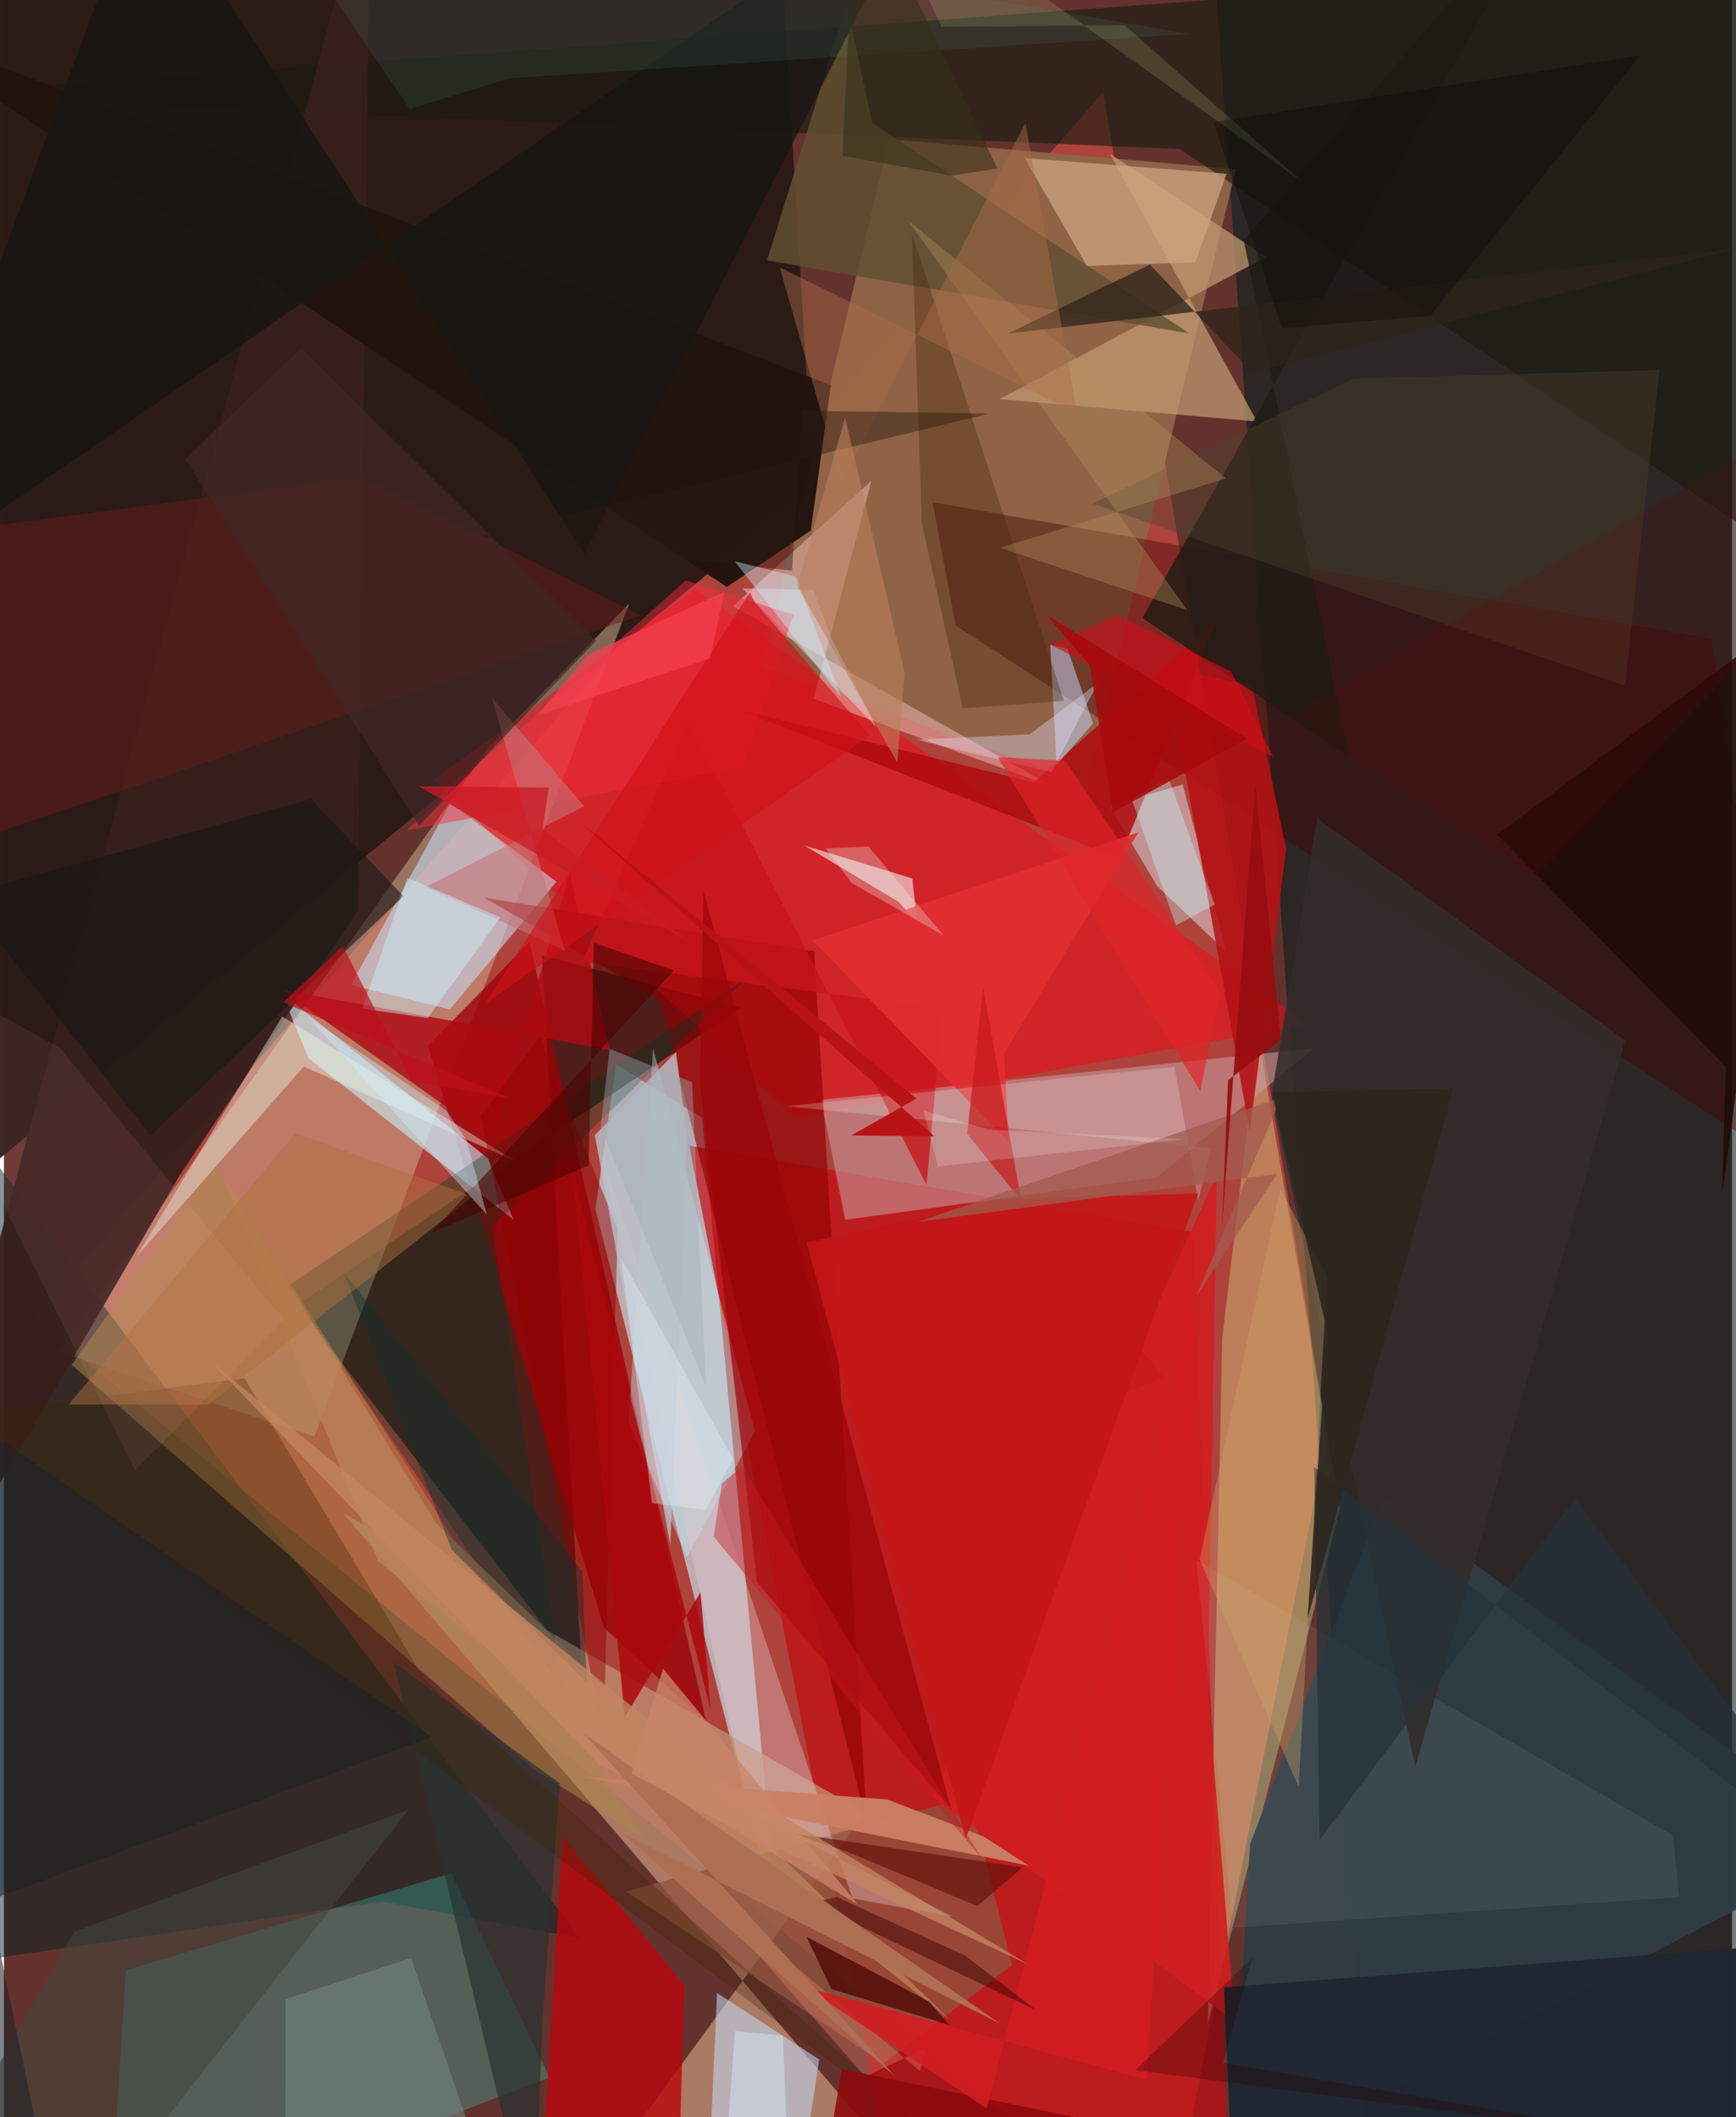 <svg xmlns="http://www.w3.org/2000/svg" width="228" height="278" viewBox="0 0 836 1024"><path fill="#64322d" d="M0 0h836v1024H0z"/><path fill="#c94940" fill-opacity=".737" d="M562.499 1086l77.854-392.688L531.755 44.608 13.918 637.704z"/><path fill="#c2cfda" fill-opacity=".753" d="M337.73 540.651l-41.535-25.884-10.089 70.073 88.534 347.078z"/><path fill="#2c1a17" fill-opacity=".988" d="M391.5 235.381L-62 609.804-30.611-6.622l407.16-6.195z"/><path fill="#0a0200" fill-opacity=".573" d="M279.605 810.372l-19.367-348.254 96.308 25.33-214.563 143.64z"/><path fill="#001d1d" fill-opacity=".565" d="M585.611-15.338l74.183 1054.081 195.636.443L841.402-62z"/><path fill="#ccab90" fill-opacity=".525" d="M302.525 291.84L150.212 694.771 26 653.697l208.395-291.903z"/><path fill="#c20c11" fill-opacity=".706" d="M575.154 595.978L593.923 1086l-164.975-32.788-97.437-499.12z"/><path fill="#bd896f" fill-opacity=".816" d="M416.679 876.831L263.843 1086h202.773L163.87 731.658z"/><path fill="#002121" fill-opacity=".482" d="M182.93 919.691l95.583 17.748-298.9-396.974L-62 955.555z"/><path fill="#906447" fill-opacity=".973" d="M523.977 379.425L366.768 322.56l61.57-255.28L595.92 81.827z"/><path fill="#f90013" fill-opacity=".455" d="M630.76 495.321l-248.23 45.127-174.679-163.249 126.643-92.16z"/><path fill="#defc9d" fill-opacity=".318" d="M582.426 978.699l63.839-248.779-39.532-228.91-17.379 146.457z"/><path fill="#31d4c7" fill-opacity=".278" d="M216.472 906.018L58.975 952.95 50.776 1086l213.211-81.174z"/><path fill="#2e3c43" fill-opacity=".957" d="M593.582 1051.048l9.25-159.077 64.328-167.802L898 892.277z"/><path fill="#c89ea3" fill-opacity=".549" d="M633.713 506.955l-238.412 24.992 11.69 58.014 150.782-20.545z"/><path fill="#9c0007" fill-opacity=".78" d="M205.082 505.879l85.217 281.432 49.5 45.768-85.564-377.392z"/><path fill="#410000" fill-opacity=".396" d="M863.073 563.37l-402.64-260.795-11.225-59.657 376.864 65.916z"/><path fill="#cbdefa" fill-opacity=".557" d="M167.886 476.36l48.079-87.984 51.318 38.084-51.571 61.75z"/><path fill="#cbeffe" fill-opacity=".592" d="M147.311 511.796l-12.879-31.489 99.612 79.918 12.48 29.733z"/><path fill="#1a1c11" fill-opacity=".639" d="M568.813 72.06L-46.472 46.273 898-23.14l-31.325 294.729z"/><path fill="#bc040c" fill-opacity=".788" d="M270.256 887.954l58.83 72.434-2.162 77.237-68.66 48.375z"/><path fill="#910002" fill-opacity=".651" d="M317.277 483.26l100.167 398.616-25.482-421.785L232.24 434.13z"/><path fill="#f0bdb7" fill-opacity=".498" d="M352.664 293.249l66.983-60.705-27.987 105.472 116.534 42.85z"/><path fill="#dadce6" fill-opacity=".514" d="M557.906 428.58l-23.126-38.764 35.469-10.386 21.162 81.057z"/><path fill="#361f1c" fill-opacity=".941" d="M177.093-62l-5.886 502.187-86.211 128.245L-62 820.352z"/><path fill="#c19b73" fill-opacity=".718" d="M610.641 124.274l-128.943 68.754 124.503 10.848-71.18-129.475z"/><path fill="#91533f" fill-opacity=".769" d="M487.637 950.588l-20.39-81.552-166.243 45.8 124.397 83.095z"/><path fill="#b51216" fill-opacity=".878" d="M603.764 331.646l16.555 78.947-17.615 136.754-40.362-224.738z"/><path fill="#c5deff" fill-opacity=".541" d="M384.977 1058.079L339.545 1086l5.422-122.086 49.438 32.197z"/><path fill="#083422" fill-opacity=".365" d="M137.163 622.127L358.647 473.63 236.216 593.116l34.187 224.261z"/><path fill="#ad8549" fill-opacity=".525" d="M102.452 563.757l-69.673 96.34 222.68 194.92 54.878 35.218z"/><path fill="#211410" fill-opacity=".98" d="M390.323 256.6l-40.651 27.327L-62 9.02l462.014 177.266z"/><path fill="#af0911" fill-opacity=".8" d="M292.996 507.763l-19.298-85.306-37.683 128.54-101.892-72.377z"/><path fill="#c1f1ff" fill-opacity=".373" d="M363.355 692.307l-33.027 60.96-28.137-65.567 11.834-180.643z"/><path fill="#651c1a" fill-opacity=".494" d="M173.031 230.768l135.312 66.886L-62 422.407V261.83z"/><path fill="#eccbcc" fill-opacity=".729" d="M432.527 436.045l-45.228-27.092 52.16 15.936 2.232 20.933z"/><path fill="#ae0b10" fill-opacity=".851" d="M355.876 343.396l183.881 71.875 46.634-114.841-88.273 78.041z"/><path fill="#614f32" fill-opacity=".835" d="M407.697 1.82l12.363 57.562 153.364 101.877-204.267-35.298z"/><path fill="#cca782" fill-opacity=".733" d="M576.351 126.88l15.143-42.845-97.744-7.602 30.135 52.205z"/><path fill="#c9d7fd" fill-opacity=".498" d="M514.465 313.677l12.424 36.226-17.663 20.139-3.08-58.235z"/><path fill="#1e1b14" fill-opacity=".8" d="M754.066-62L550.707 298.917l99.657 66.728-50.563-249.358z"/><path fill="#d11e21" fill-opacity=".91" d="M582.401 818.007l4.311-249.833L449.156 869l146.349 108.8z"/><path fill="#1e2732" fill-opacity=".988" d="M595.605 1086L898 1053.81l-24.44-114.087-283.342 21.47z"/><path fill="#e4c8cd" fill-opacity=".376" d="M360.748 876.737l98.383 50.408-48.664-8.926L288.73 557.252z"/><path fill="#e8ffff" fill-opacity=".071" d="M810.432 917.578l-2.918-29.752L576.829 754.46l17.726 177.933z"/><path fill="#ecffec" fill-opacity=".396" d="M64.112 607.8l80.971-91.962 102.549 45.913-113.035-70.135z"/><path fill="#273331" fill-opacity=".698" d="M188.4 803.873l80.515 58.654-8.329 113.999-4.28 109.474z"/><path fill="#c6151a" fill-opacity=".78" d="M331.182 348.405L279.754 465.25l174.312 22.414-7.742 85.438z"/><path fill="#ca7f66" fill-opacity=".957" d="M474.033 888.272l-46.711-17.94-147.694-11.119 216.034 43.113z"/><path fill="#181815" fill-opacity=".604" d="M70.896 549.262l-90.808-116.28 168.433-46.57 44.745 47.112z"/><path fill="#3e2401" fill-opacity=".302" d="M-17.406 684.035l133.732-17.482 87.108 145.64L455.8 1039.42z"/><path fill="#171511" fill-opacity=".769" d="M280.913 267.978L448.052-62-62 288.311 68.246-62z"/><path fill="#4c412e" fill-opacity=".388" d="M784.216 331.616l16.666-152.63-147.966 4.113-126.365 60.496z"/><path fill="#3f2205" fill-opacity=".329" d="M512.753 338.988l-73.542-226.324 4.837 140.395 19.794 89.55z"/><path fill="#73867c" fill-opacity=".608" d="M240.417 1073.708l-43.472-126.687-60.684 19.935-.155 118.602z"/><path fill="#e9dae8" fill-opacity=".459" d="M422.081 351.74l-64.77-67.109 34.193.684 8.4 22.53z"/><path fill="#920001" fill-opacity=".459" d="M296.922 594.428l-37.766-92.761-28.455 38.053 59.305 300.267z"/><path fill="#990508" fill-opacity=".698" d="M336.756 524.394l1.666-93.559 119.77 444.215-93.89-109.737z"/><path fill="#332c29" fill-opacity=".875" d="M682.749 854.49l-69.49-324.817 22.01-133.947 149.036 107.426z"/><path fill="#bc835c" fill-opacity=".757" d="M457.76 977.017l-248.75-240.3-103.07-167.705 75.044 186.141z"/><path fill="#470301" fill-opacity=".733" d="M457.23 979.386l-9.395-11.137-59.616-31.538 12.078 25.329z"/><path fill="#b69660" fill-opacity=".349" d="M481.922 264.942l109.296-33.538-153.796-124.696 135.116 188.441z"/><path fill="#e22e32" fill-opacity=".89" d="M391.317 454.834l157.5-52.23-64.896 106.809 2.103 43.114z"/><path fill="#2d2419" fill-opacity=".761" d="M554.397 127.973l-68.61 33.326 352.16-40.98-234.23 59.672z"/><path fill="#f42a3d" fill-opacity=".467" d="M194.71 401.65l135.22-120.962 51.928 16.662-24.466 73.61z"/><path fill="#0d2e2e" fill-opacity=".412" d="M216.602 749.525l65.327 64.207-2.184-53.828L164.363 615.51z"/><path fill="#243238" fill-opacity=".733" d="M636.474 889.837l123.772-165.174L898 910.78 633.844 709.554z"/><path fill="#bac2cc" fill-opacity=".78" d="M285.857 548.995l36.502 198.162 8.186-197.257-5.425-41.085z"/><path fill="#ab6c48" fill-opacity=".447" d="M519.206 199.804L494.15 59.483l-89.047 174.094-29.798-104.236z"/><path fill="#1f0a07" fill-opacity=".824" d="M869.331 294.437L722.364 403.681l110.64 112.245-1.819 62.447z"/><path fill="#cf0e1a" fill-opacity=".616" d="M538.35 297.667l-32.02 14.27 107.665 54.06-20.313-41.276z"/><path fill="#41463c" fill-opacity=".565" d="M-52.103 1086l108.395-32.97 139.28-177.625-161.604 58.889z"/><path fill="#e1defd" fill-opacity=".384" d="M441.23 357.727l65.54 15.8 22.44-43.185-32.941 24.835z"/><path fill="#f3ffff" fill-opacity=".212" d="M577.737 580.86l-11.396-64.884-188.146 19.08 205.886 20.298z"/><path fill="#b0713d" fill-opacity=".475" d="M98.928 679.342l127.913-100.65-85.865-30.565L31.305 679.326z"/><path fill="#4a7c71" fill-opacity=".173" d="M117.982-62l78.386 114.62 48.36-14.779L573.32 16.414z"/><path fill="#d0a26a" fill-opacity=".357" d="M640.09 617.32l-22.636-42.416-39.008 179.23 47.886 110.231z"/><path fill="#c37377" fill-opacity=".584" d="M204.025 428.972l76.667-38.968-44.71-52.577 35.25 122.229z"/><path fill="#cdf5ff" fill-opacity=".435" d="M240.134 443.698l-35.105 48.725-31.706-4.631 21.846-63.268z"/><path fill="#aa090e" fill-opacity=".851" d="M341.897 826.993L275.19 567.32l25.135 263.182 36.637-60.369z"/><path fill="#c51a1c" fill-opacity=".702" d="M465.973 548.368l95.181 117.818-50.102 20.075-37.365-208.825z"/><path fill="#4d0202" fill-opacity=".592" d="M206.601 596.426l76.283-32.78 2.485-107.704 38.731 13.44z"/><path fill="#63110a" fill-opacity=".675" d="M470.966 921.906l-63.64-26.527-26.149-8.743 111.518 16.57z"/><path fill="#c31618" fill-opacity=".894" d="M388.351 600.987l76.94 288.418 112.403-312.176-92.13 2.817z"/><path fill="#f48471" fill-opacity=".329" d="M333.268 909.334l109.925 92.505 2.806-11.157-29.428 13.631z"/><path fill="#fea1b5" fill-opacity=".082" d="M27.014 506.762l108.313 131.694-71.897 72.72L-62 458.11z"/><path fill="#bd0f1b" fill-opacity=".678" d="M135.12 484.86l109.864 46.42-47.977-8.486-33.109-65.332z"/><path fill="#cdefff" fill-opacity=".404" d="M146.943 491.844l86.642 95.59-9.853-36.08-9.884-14.346z"/><path fill="#d11018" fill-opacity=".631" d="M362.849 290.861l56.066 64.787-186.367 129.97L360.974 286.37z"/><path fill="#a25a4d" fill-opacity=".753" d="M616.051 567.699l-39.313 59.258 41.205-96.183-176.063 60.273z"/><path fill="#1d2127" fill-opacity=".553" d="M-62 654.788l84.425 406.153-82.962-122.015 267.41-98.867z"/><path fill="#e7f4ff" fill-opacity=".349" d="M352.878 705.846l-13.49 24.508-25.926-3.38-14.86-118.43z"/><path fill="#402725" fill-opacity=".69" d="M286.454 309.911L200.9 399.257 87.675 222.053l56.094-53.637z"/><path fill="#333019" fill-opacity=".557" d="M458.492 84.969l22.058-3.473L412.12-62l-6.432 137.318z"/><path fill="#c38560" fill-opacity=".769" d="M344.87 859.084l150.784 91.164-207.684-96.684-187.452-194.62z"/><path fill="#8b080b" fill-opacity=".875" d="M405.37 1000.735l-7.506 43.711L834.578 1086l-196.114-37.09z"/><path fill="#c2fcfd" fill-opacity=".361" d="M585.738 437.527l-18.774 10.022-21.435-61.198 17.7-10.438z"/><path fill="#d7f699" fill-opacity=".145" d="M542.146 12.2l86.22 75.948L418.666-62l34.927 74.97z"/><path fill="#c81a23" fill-opacity=".416" d="M357.186 709.125l-9.87 8.394-3.98 25.735 129.753 155.74z"/><path fill="#720000" fill-opacity=".149" d="M621.718 346.287l118.993 77.81L898 259.924l-53.644-42.09z"/><path fill="#eefdf7" fill-opacity=".278" d="M454.57 452.433l-44.45-25.387-12.675-16.696 20.793-.925z"/><path fill="#2d261f" fill-opacity=".898" d="M701.252 526.35l-87.763 2.003 26.648 115.672-9.479 138.813z"/><path fill="#fdffff" fill-opacity=".184" d="M476.664 546.366l94.662 4.58-119.523 13.215-6.918-27.011z"/><path fill="#d21d20" fill-opacity=".878" d="M475.514 1019.914l-87.303-58.579 164.65 44.443 22.873-371.562z"/><path fill="#370100" fill-opacity=".467" d="M390.64 920.24l12.214-2.715 62.265 28.383 34.103 26.306z"/><path fill="#9fadb7" fill-opacity=".412" d="M332.914 523.436l6.648 146.896-50.913-125.257 4.353-37.75z"/><path fill="#af7055" fill-opacity=".973" d="M280.491 838.479l201.29 140.25-182.575-92.12 131.99 117.767z"/><path fill="#df2429" fill-opacity=".671" d="M513.45 367.896l74.956 111.646-9.684 48.191-97.99-161.524z"/><path fill="#b81316" fill-opacity=".984" d="M277.64 396.617L449.98 549.52l-40.072-.32 31.464-17.849z"/><path fill="#2b1c12" fill-opacity=".455" d="M381.233 275.999l-150.188-16.635 245.593-59.311-90.42-1.424z"/><path fill="#f4414f" fill-opacity=".733" d="M281.956 316.933l-23.621 28.91 83.108-27.34 7.207-32.386z"/><path fill="#c9866a" fill-opacity=".773" d="M348.65 882.046l-45.066-24.261 15.26-50.75 94.375 114.272z"/><path fill="#970d0d" fill-opacity=".937" d="M589.28 592.855l16.156-214.044 12.309 124.044L592.2 522.46z"/><path fill="#c8f4ff" fill-opacity=".408" d="M382.966 278.785l22.172 58.686-1.092-1.49-50.558-64.511z"/><path fill="#bb805c" fill-opacity=".588" d="M435.772 325.636l-28.854-123.655-23.16 81.37 48.403 85.447z"/><path fill="#c91b25" fill-opacity=".761" d="M200.541 380.223l129.747 74.621-69.677-53.733 2.91-20.148z"/><path fill="#0b0808" fill-opacity=".376" d="M791.657 26.73L585.133 59.064l33.073 99.694 71.849-6.034z"/><path fill="#a60a0d" fill-opacity=".871" d="M525.353 321.884l11.113 71.012 64.888-35.69-97.224-59.92z"/><path fill="#2e0005" fill-opacity=".298" d="M603.893 946.982l-14.1 50.717 217.549 37.702-259.97-34.159z"/><path fill="#d6e7f5" fill-opacity=".478" d="M380.872 1086l-4.04-101.516-23.202-1.95L346.072 1086z"/></svg>
